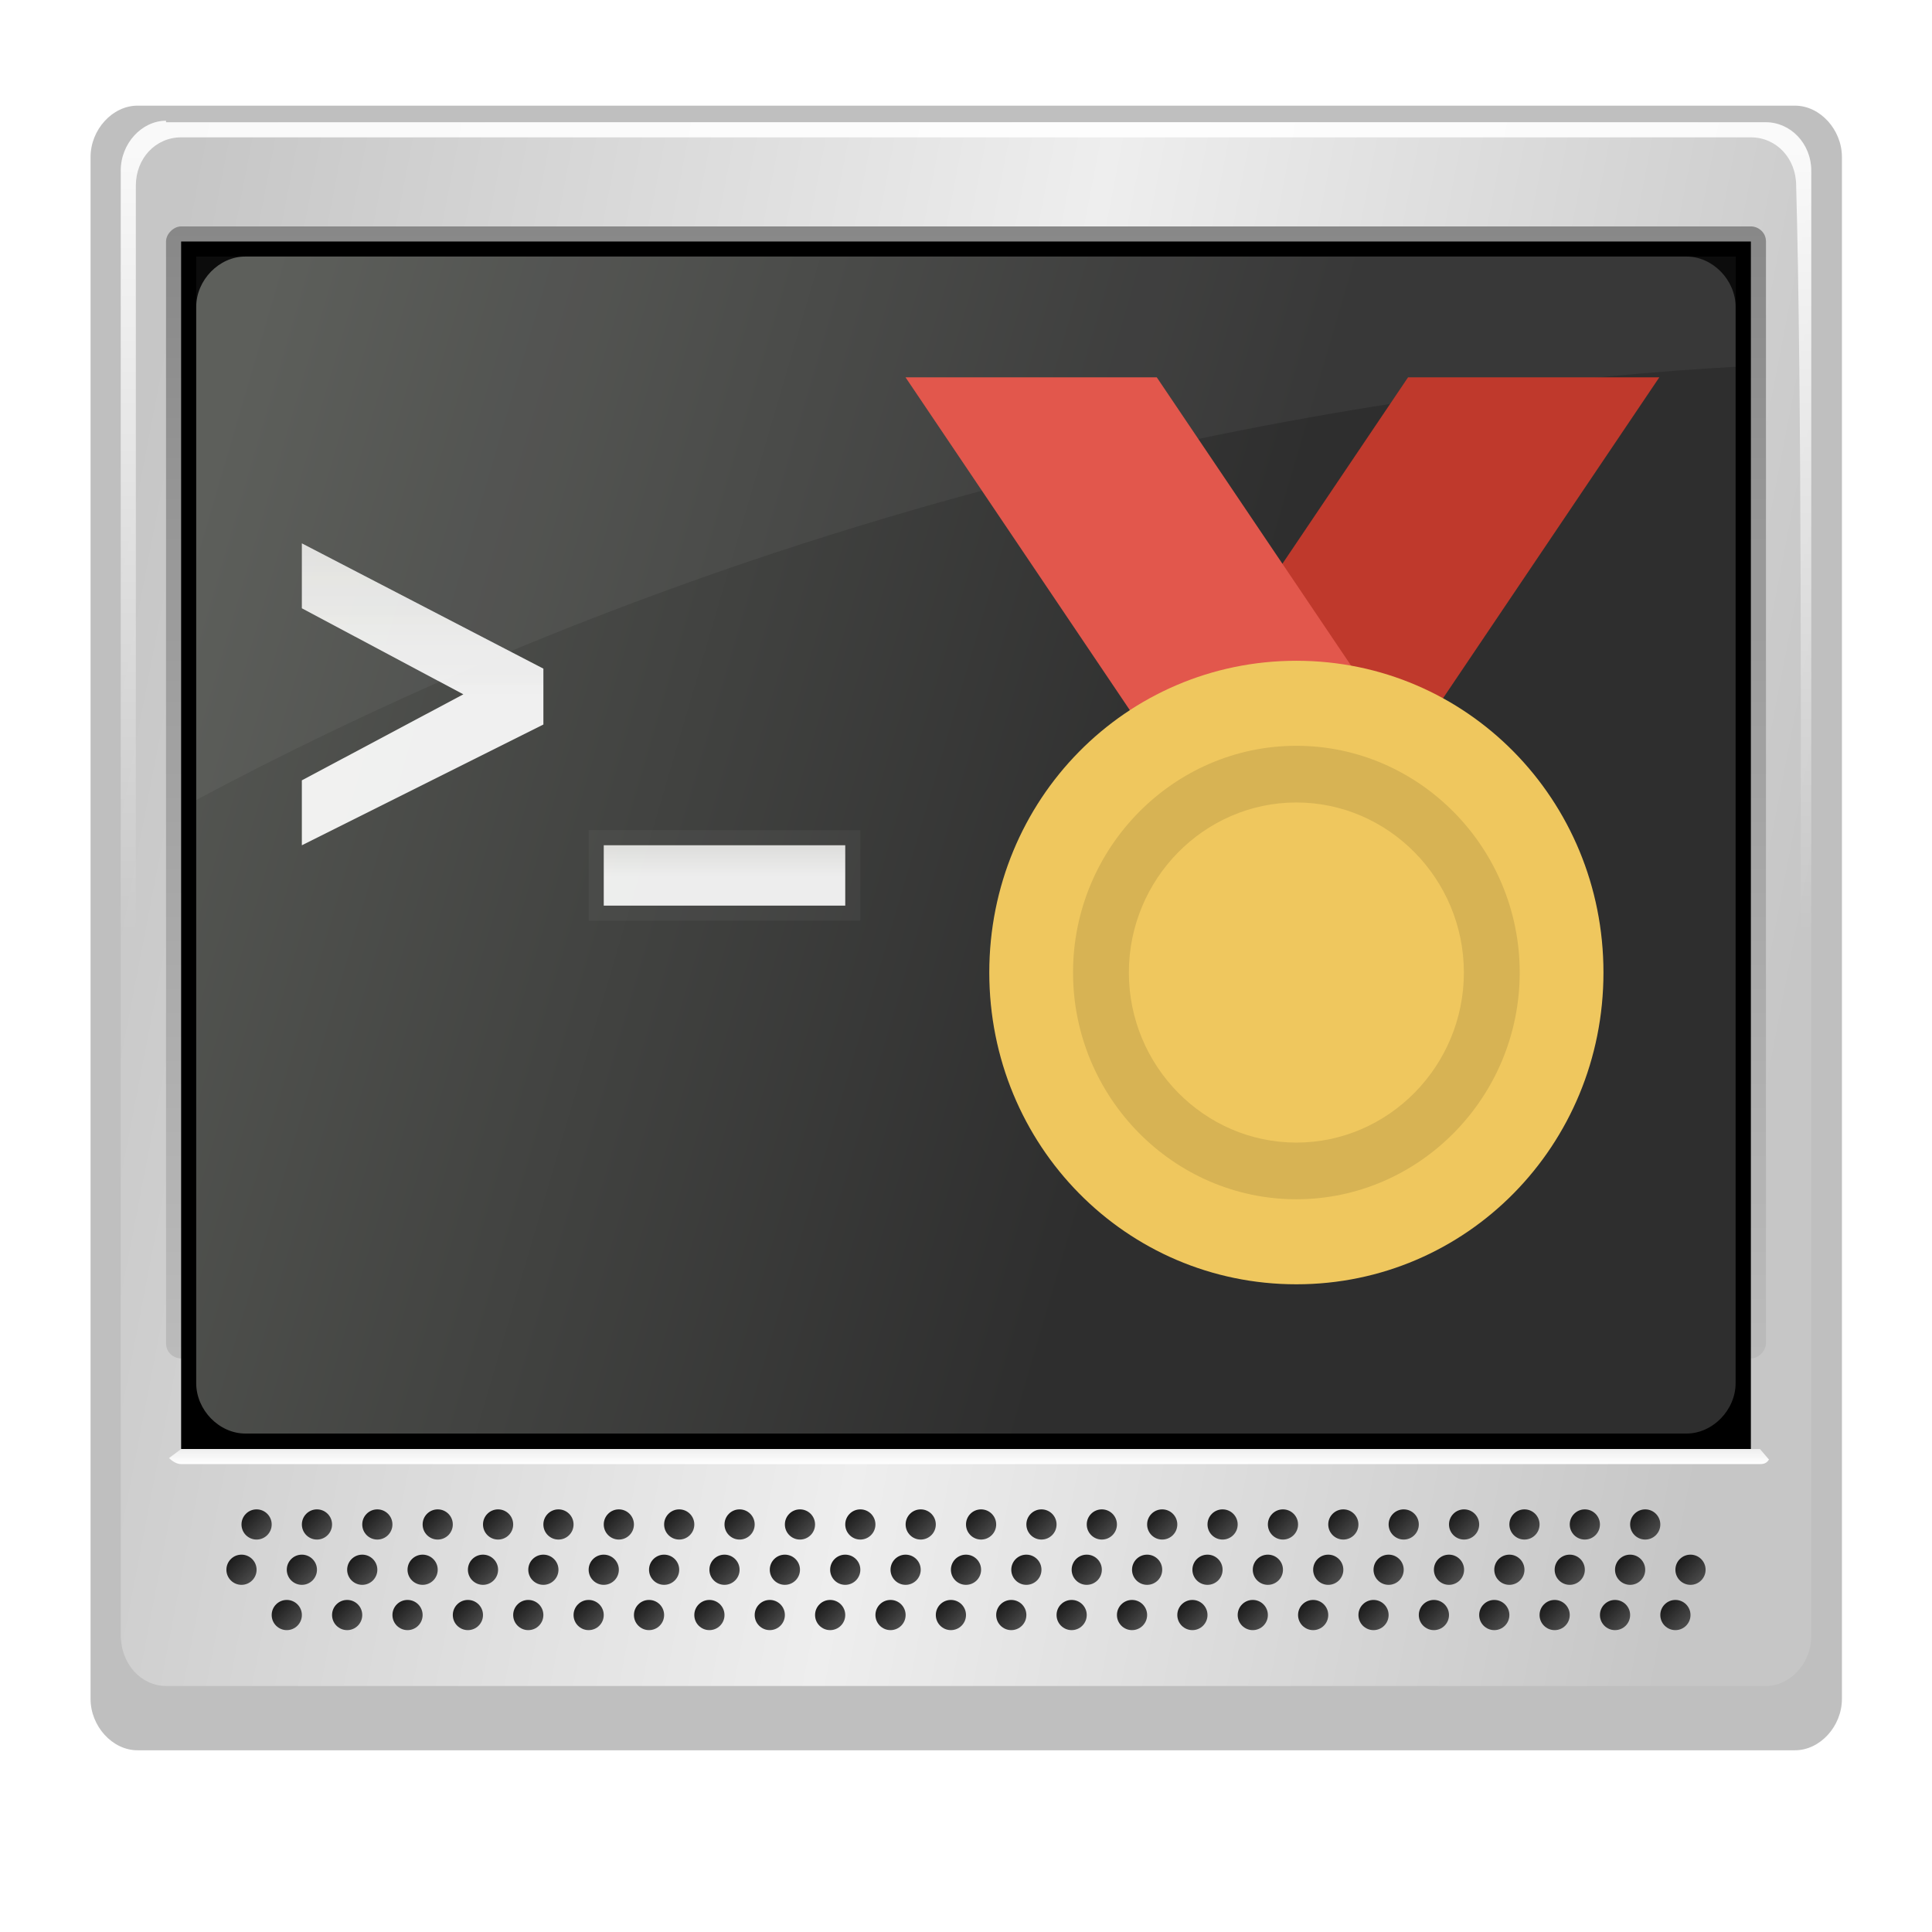 <?xml version="1.0" encoding="UTF-8" standalone="no"?>
<svg
   width="128"
   height="128"
   version="1.1"
   id="svg506"
   sodipodi:docname="konsolegold.svg"
   inkscape:version="1.2.2 (b0a8486, 2022-12-01)"
   xmlns:inkscape="http://www.inkscape.org/namespaces/inkscape"
   xmlns:sodipodi="http://sodipodi.sourceforge.net/DTD/sodipodi-0.dtd"
   xmlns:xlink="http://www.w3.org/1999/xlink"
   xmlns="http://www.w3.org/2000/svg"
   xmlns:svg="http://www.w3.org/2000/svg">
  <sodipodi:namedview
     id="namedview508"
     pagecolor="#ffffff"
     bordercolor="#000000"
     borderopacity="0.25"
     inkscape:showpageshadow="2"
     inkscape:pageopacity="0.0"
     inkscape:pagecheckerboard="0"
     inkscape:deskcolor="#d1d1d1"
     showgrid="false"
     inkscape:zoom="1.3037281"
     inkscape:cx="60.595456"
     inkscape:cy="60.595456"
     inkscape:window-width="1309"
     inkscape:window-height="456"
     inkscape:window-x="0"
     inkscape:window-y="25"
     inkscape:window-maximized="0"
     inkscape:current-layer="svg506" />
  <defs
     id="defs332">
    <linearGradient
       id="o"
       x2="1"
       y2="1">
      <stop
         offset="0"
         stop-color="#111"
         id="stop272" />
      <stop
         offset="1"
         stop-color="#555"
         id="stop274" />
    </linearGradient>
    <linearGradient
       id="n"
       x1="55.95"
       x2="55.95"
       y1="81"
       y2="80"
       gradientTransform="matrix(1.088 0 0 1 3.364 16)"
       gradientUnits="userSpaceOnUse">
      <stop
         offset="0"
         stop-color="#FFF"
         id="stop277" />
      <stop
         offset="1"
         stop-color="#EEE"
         id="stop279" />
    </linearGradient>
    <linearGradient
       id="b"
       x1="44"
       x2="44"
       y1="44"
       y2="40"
       gradientUnits="userSpaceOnUse">
      <stop
         offset=".5"
         stop-color="#FFF"
         id="stop282" />
      <stop
         offset="1"
         stop-color="#EEEEEC"
         id="stop284" />
    </linearGradient>
    <linearGradient
       id="a"
       x1="24"
       x2="24"
       y1="40"
       y2="20"
       gradientUnits="userSpaceOnUse">
      <stop
         offset=".5"
         stop-color="#FFF"
         id="stop287" />
      <stop
         offset="1"
         stop-color="#EEEEEC"
         id="stop289" />
    </linearGradient>
    <linearGradient
       id="h"
       x1="9"
       x2="106.56"
       y1="24.32"
       y2="53.66"
       gradientUnits="userSpaceOnUse">
      <stop
         offset="0"
         stop-color="#555753"
         id="stop292" />
      <stop
         offset=".63"
         stop-color="#2E2E2E"
         id="stop294" />
      <stop
         offset="1"
         stop-color="#2E2E2E"
         id="stop296" />
    </linearGradient>
    <linearGradient
       id="g"
       x1="56"
       x2="56"
       y1="81"
       y2="7"
       gradientTransform="matrix(1.082 0 0 1.014 3.43 7.905)"
       gradientUnits="userSpaceOnUse">
      <stop
         offset="0"
         stop-color="#BBB"
         id="stop299" />
      <stop
         offset=".59"
         stop-color="#9F9F9F"
         id="stop301" />
      <stop
         offset="1"
         stop-color="#888"
         id="stop303" />
    </linearGradient>
    <linearGradient
       xlink:href="#a"
       id="i"
       x1="24"
       x2="24"
       y1="40"
       y2="20"
       gradientTransform="translate(4 16)"
       gradientUnits="userSpaceOnUse" />
    <linearGradient
       xlink:href="#b"
       id="j"
       x1="44"
       x2="44"
       y1="44"
       y2="40"
       gradientTransform="translate(4 16)"
       gradientUnits="userSpaceOnUse" />
    <linearGradient
       xlink:href="#a"
       id="l"
       x1="24"
       x2="24"
       y1="40"
       y2="20"
       gradientTransform="translate(4 16)"
       gradientUnits="userSpaceOnUse" />
    <linearGradient
       xlink:href="#c"
       id="f"
       x1="8"
       x2="120"
       y1="40.67"
       y2="64"
       gradientTransform="matrix(1 0 0 1.08 0 -9.188)"
       gradientUnits="userSpaceOnUse" />
    <linearGradient
       xlink:href="#d"
       id="p"
       x1="64"
       x2="64"
       y1="17.36"
       y2="65.87"
       gradientTransform="matrix(1 0 0 1.08 0 -9.188)"
       gradientUnits="userSpaceOnUse" />
    <filter
       id="k"
       width="1.12"
       height="1.48"
       x="-0.06"
       y="-0.24">
      <feGaussianBlur
         stdDeviation=".4"
         id="feGaussianBlur311" />
    </filter>
    <filter
       id="m"
       width="1.216"
       height="1.173"
       x="-0.108"
       y="-0.086">
      <feGaussianBlur
         stdDeviation=".72"
         id="feGaussianBlur314" />
    </filter>
    <filter
       id="e"
       x="-0.045"
       y="-0.052"
       width="1.089"
       height="1.104">
      <feGaussianBlur
         stdDeviation="2.08"
         id="feGaussianBlur317" />
    </filter>
    <radialGradient
       id="d"
       cx="52"
       cy="-31"
       r="136"
       gradientUnits="userSpaceOnUse">
      <stop
         offset="0"
         stop-color="#fff"
         id="stop320" />
      <stop
         offset="1"
         stop-color="#fff"
         stop-opacity="0"
         id="stop322" />
    </radialGradient>
    <radialGradient
       id="c"
       cx="52"
       cy="-31"
       r="136"
       gradientUnits="userSpaceOnUse">
      <stop
         offset="0"
         stop-color="#c6c6c6"
         id="stop325" />
      <stop
         offset=".52"
         stop-color="#EEE"
         id="stop327" />
      <stop
         offset="1"
         stop-color="#c6c6c6"
         id="stop329" />
    </radialGradient>
  </defs>
  <path
     d="M3 0C1.4 0 0 1.4 0 3v90c0 1.6 1.4 3 3 3h106c1.6 0 3-1.4 3-3V3c0-1.6-1.4-3-3-3H3z"
     filter="url(#e)"
     opacity=".5"
     transform="matrix(1.036 0 0 1.135 6 7)"
     id="path334" />
  <path
     fill="url(#f)"
     d="M11 8c-1.6 0-3 1.5-3 3.3v97c0 2 1.4 3.4 3 3.4h106c1.6 0 3-1.5 3-3.3v-97c0-2-1.4-3.3-3-3.3H11z"
     id="path336" />
  <path
     fill="url(#g)"
     d="M12 15c-.5 0-1 .5-1 1v73c0 .6.5 1 1 1h104c.5 0 1-.5 1-1V16c0-.6-.5-1-1-1H12z"
     id="path338" />
  <path
     d="M12 16h104v80H12z"
     id="path340" />
  <path
     fill="url(#h)"
     d="M103 76c0 1.6-1.4 3-3 3H12c-1.6 0-3-1.4-3-3V12c0-1.6 1.4-3 3-3h88c1.6 0 3 1.4 3 3v64z"
     transform="matrix(1.085 0 0 1.114 3.234 6.97)"
     id="path342" />
  <path
     fill="#fff"
     d="M13 53c42-22.4 82.2-27.6 102-28.7V17H13v36z"
     opacity=".05"
     id="path344" />
  <path
     fill="url(#i)"
     d="m36 48-16 8v-4.3L30.7 46 20 40.3V36l16 8.3V48z"
     opacity=".9"
     id="path346" />
  <path
     fill="url(#j)"
     d="M56 60H40v-4h16v4z"
     opacity=".9"
     id="path348" />
  <path
     fill="#fff"
     d="M60 60H44v-4h16v4z"
     filter="url(#k)"
     opacity=".2"
     transform="matrix(1.125 0 0 1.5 -10.5 -29)"
     id="path350" />
  <path
     fill="url(#l)"
     d="m36 48-16 8v-4.3L30.7 46 20 40.3V36l16 8.3V48z"
     filter="url(#m)"
     opacity=".4"
     id="path352" />
  <path
     fill="url(#n)"
     d="m117.2 96.7-.6-.7H12l-.8.6c.2.2.5.4.8.4h104.5c.3 0 .5 0 .7-.3z"
     id="path354" />
  <g
     fill="url(#o)"
     transform="translate(8 15)"
     id="g502">
    <circle
       cx="101"
       cy="86"
       r="1"
       id="circle356" />
    <circle
       cx="104"
       cy="89"
       r="1"
       id="circle358" />
    <circle
       cx="103"
       cy="92"
       r="1"
       id="circle360" />
    <circle
       cx="97"
       cy="86"
       r="1"
       id="circle362" />
    <circle
       cx="100"
       cy="89"
       r="1"
       id="circle364" />
    <circle
       cx="93"
       cy="86"
       r="1"
       id="circle366" />
    <circle
       cx="99"
       cy="92"
       r="1"
       id="circle368" />
    <circle
       cx="96"
       cy="89"
       r="1"
       id="circle370" />
    <circle
       cx="95"
       cy="92"
       r="1"
       id="circle372" />
    <circle
       cx="89"
       cy="86"
       r="1"
       id="circle374" />
    <circle
       cx="92"
       cy="89"
       r="1"
       id="circle376" />
    <circle
       cx="85"
       cy="86"
       r="1"
       id="circle378" />
    <circle
       cx="91"
       cy="92"
       r="1"
       id="circle380" />
    <circle
       cx="88"
       cy="89"
       r="1"
       id="circle382" />
    <circle
       cx="87"
       cy="92"
       r="1"
       id="circle384" />
    <circle
       cx="81"
       cy="86"
       r="1"
       id="circle386" />
    <circle
       cx="84"
       cy="89"
       r="1"
       id="circle388" />
    <circle
       cx="77"
       cy="86"
       r="1"
       id="circle390" />
    <circle
       cx="83"
       cy="92"
       r="1"
       id="circle392" />
    <circle
       cx="80"
       cy="89"
       r="1"
       id="circle394" />
    <circle
       cx="79"
       cy="92"
       r="1"
       id="circle396" />
    <circle
       cx="73"
       cy="86"
       r="1"
       id="circle398" />
    <circle
       cx="76"
       cy="89"
       r="1"
       id="circle400" />
    <circle
       cx="69"
       cy="86"
       r="1"
       id="circle402" />
    <circle
       cx="75"
       cy="92"
       r="1"
       id="circle404" />
    <circle
       cx="72"
       cy="89"
       r="1"
       id="circle406" />
    <circle
       cx="71"
       cy="92"
       r="1"
       id="circle408" />
    <circle
       cx="65"
       cy="86"
       r="1"
       id="circle410" />
    <circle
       cx="68"
       cy="89"
       r="1"
       id="circle412" />
    <circle
       cx="61"
       cy="86"
       r="1"
       id="circle414" />
    <circle
       cx="67"
       cy="92"
       r="1"
       id="circle416" />
    <circle
       cx="64"
       cy="89"
       r="1"
       id="circle418" />
    <circle
       cx="63"
       cy="92"
       r="1"
       id="circle420" />
    <circle
       cx="57"
       cy="86"
       r="1"
       id="circle422" />
    <circle
       cx="60"
       cy="89"
       r="1"
       id="circle424" />
    <circle
       cx="53"
       cy="86"
       r="1"
       id="circle426" />
    <circle
       cx="59"
       cy="92"
       r="1"
       id="circle428" />
    <circle
       cx="56"
       cy="89"
       r="1"
       id="circle430" />
    <circle
       cx="55"
       cy="92"
       r="1"
       id="circle432" />
    <circle
       cx="49"
       cy="86"
       r="1"
       id="circle434" />
    <circle
       cx="52"
       cy="89"
       r="1"
       id="circle436" />
    <circle
       cx="45"
       cy="86"
       r="1"
       id="circle438" />
    <circle
       cx="51"
       cy="92"
       r="1"
       id="circle440" />
    <circle
       cx="48"
       cy="89"
       r="1"
       id="circle442" />
    <circle
       cx="47"
       cy="92"
       r="1"
       id="circle444" />
    <circle
       cx="41"
       cy="86"
       r="1"
       id="circle446" />
    <circle
       cx="44"
       cy="89"
       r="1"
       id="circle448" />
    <circle
       cx="37"
       cy="86"
       r="1"
       id="circle450" />
    <circle
       cx="43"
       cy="92"
       r="1"
       id="circle452" />
    <circle
       cx="40"
       cy="89"
       r="1"
       id="circle454" />
    <circle
       cx="39"
       cy="92"
       r="1"
       id="circle456" />
    <circle
       cx="33"
       cy="86"
       r="1"
       id="circle458" />
    <circle
       cx="36"
       cy="89"
       r="1"
       id="circle460" />
    <circle
       cx="29"
       cy="86"
       r="1"
       id="circle462" />
    <circle
       cx="35"
       cy="92"
       r="1"
       id="circle464" />
    <circle
       cx="32"
       cy="89"
       r="1"
       id="circle466" />
    <circle
       cx="31"
       cy="92"
       r="1"
       id="circle468" />
    <circle
       cx="25"
       cy="86"
       r="1"
       id="circle470" />
    <circle
       cx="28"
       cy="89"
       r="1"
       id="circle472" />
    <circle
       cx="21"
       cy="86"
       r="1"
       id="circle474" />
    <circle
       cx="27"
       cy="92"
       r="1"
       id="circle476" />
    <circle
       cx="24"
       cy="89"
       r="1"
       id="circle478" />
    <circle
       cx="23"
       cy="92"
       r="1"
       id="circle480" />
    <circle
       cx="17"
       cy="86"
       r="1"
       id="circle482" />
    <circle
       cx="20"
       cy="89"
       r="1"
       id="circle484" />
    <circle
       cx="13"
       cy="86"
       r="1"
       id="circle486" />
    <circle
       cx="19"
       cy="92"
       r="1"
       id="circle488" />
    <circle
       cx="16"
       cy="89"
       r="1"
       id="circle490" />
    <circle
       cx="15"
       cy="92"
       r="1"
       id="circle492" />
    <circle
       cx="9"
       cy="86"
       r="1"
       id="circle494" />
    <circle
       cx="12"
       cy="89"
       r="1"
       id="circle496" />
    <circle
       cx="11"
       cy="92"
       r="1"
       id="circle498" />
    <circle
       cx="8"
       cy="89"
       r="1"
       id="circle500" />
  </g>
  <path
     fill="url(#p)"
     d="M11 8c-1.6 0-3 1.5-3 3.3v97c0 1 .4 2 1 2.6V12.3c0-1.8 1.3-3.2 3-3.2h104c1.7 0 3 1.4 3 3.2.7 25 0 98.2 0 98.2v.3c.6-.7 1-1.6 1-2.5v-97c0-1.8-1.4-3.2-3-3.2H11z"
     opacity=".9"
     id="path504" />
  <g
     id="g975"
     transform="matrix(0.197,0,0,0.2,55.37,25)">
	<path
   style="fill:#bf392c"
   d="M 276.967,0 H 192.469 L 70.415,178.385 h 84.498 z"
   id="path967" />

	<path
   style="fill:#e2574c"
   d="M 23.472,0 H 107.97 L 230.023,178.385 H 145.525 Z"
   id="path969" />

	<path
   style="fill:#efc75e"
   d="m 154.914,93.887 c 57.271,0 103.276,46.005 103.276,103.276 0,57.271 -46.005,103.276 -103.276,103.276 -57.271,0 -103.276,-46.005 -103.276,-103.276 0,-57.271 46.005,-103.276 103.276,-103.276 z"
   id="path971" />

	<path
   style="fill:#d7b354"
   d="m 154.914,122.053 c -41.31,0 -75.11,33.799 -75.11,75.11 0,41.311 33.799,75.11 75.11,75.11 41.311,0 75.11,-33.799 75.11,-75.11 0,-41.311 -33.8,-75.11 -75.11,-75.11 z m 0,131.442 c -30.983,0 -56.332,-25.35 -56.332,-56.332 0,-30.982 25.35,-56.332 56.332,-56.332 30.982,0 56.332,25.35 56.332,56.332 0,30.982 -25.35,56.332 -56.332,56.332 z"
   id="path973" />

</g>
</svg>
